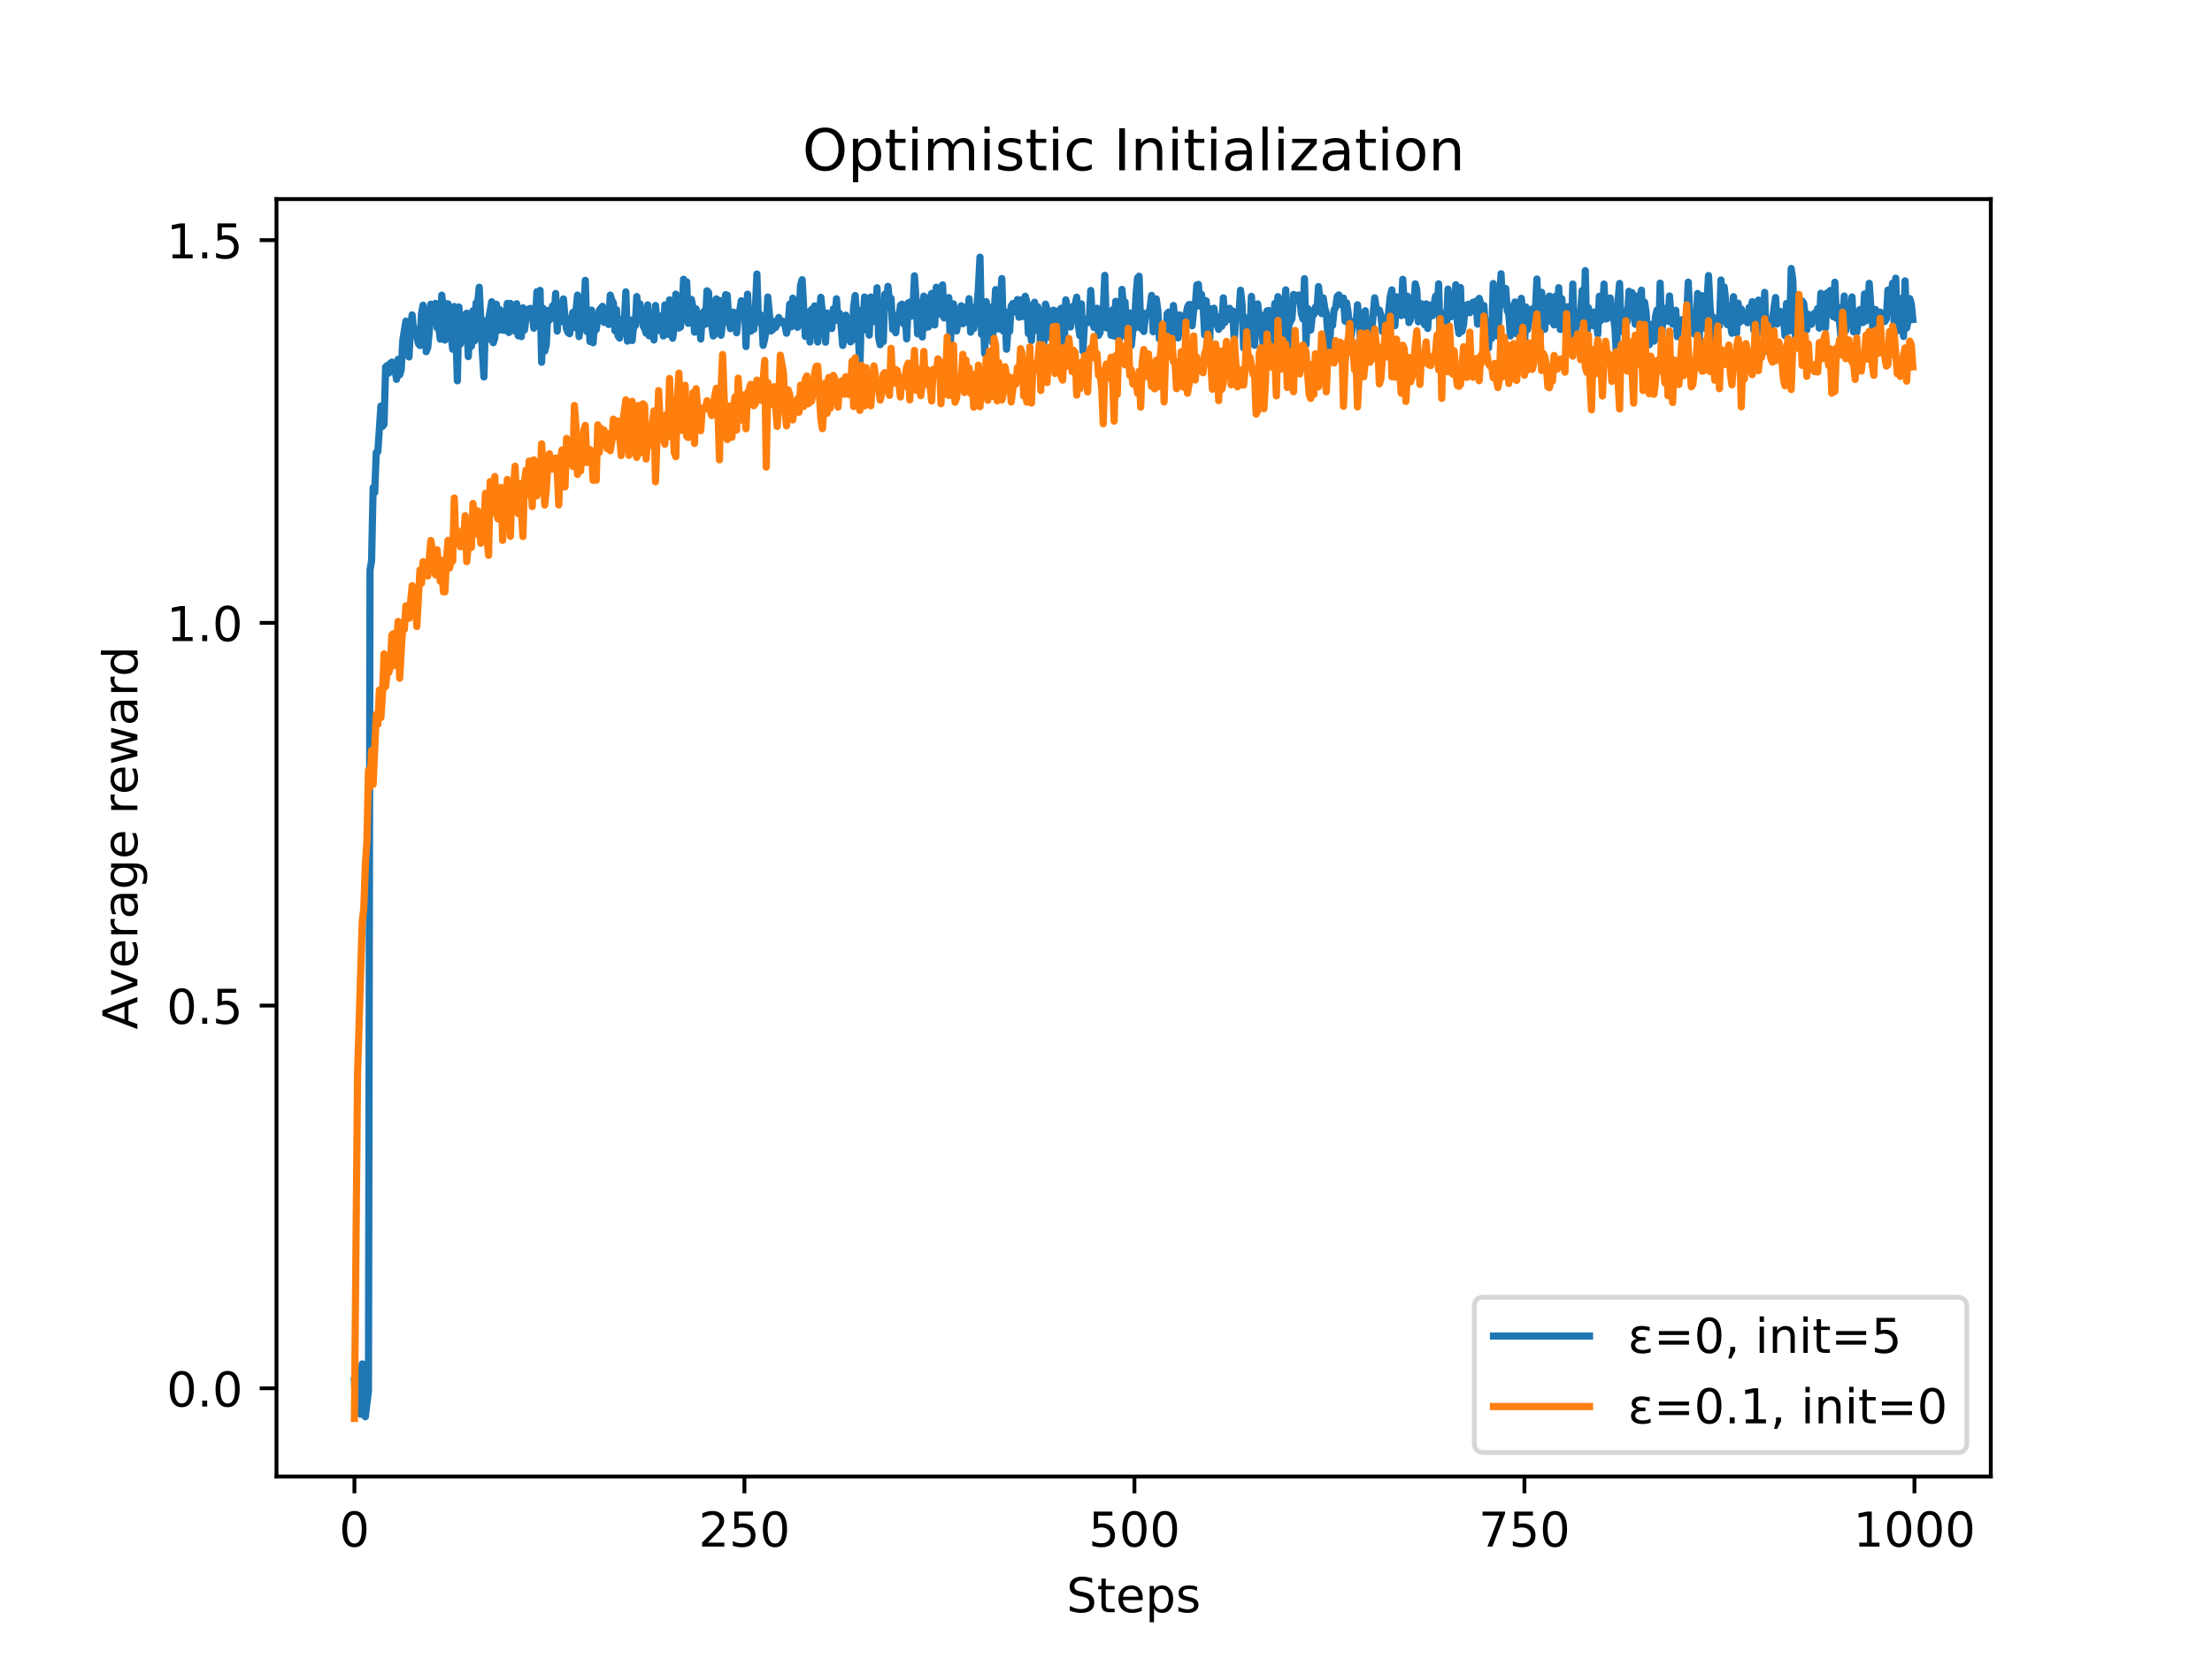<?xml version="1.0" encoding="utf-8" standalone="no"?>
<!DOCTYPE svg PUBLIC "-//W3C//DTD SVG 1.1//EN"
  "http://www.w3.org/Graphics/SVG/1.1/DTD/svg11.dtd">
<!-- Created with matplotlib (http://matplotlib.org/) -->
<svg height="345.6pt" version="1.1" viewBox="0 0 460.8 345.6" width="460.8pt" xmlns="http://www.w3.org/2000/svg" xmlns:xlink="http://www.w3.org/1999/xlink">
 <defs>
  <style type="text/css">
*{stroke-linecap:butt;stroke-linejoin:round;}
  </style>
 </defs>
 <g id="figure_1">
  <g id="patch_1">
   <path d="M 0 345.6 
L 460.8 345.6 
L 460.8 0 
L 0 0 
z
" style="fill:#ffffff;"/>
  </g>
  <g id="axes_1">
   <g id="patch_2">
    <path d="M 57.6 307.584 
L 414.72 307.584 
L 414.72 41.472 
L 57.6 41.472 
z
" style="fill:#ffffff;"/>
   </g>
   <g id="matplotlib.axis_1">
    <g id="xtick_1">
     <g id="line2d_1">
      <defs>
       <path d="M 0 0 
L 0 3.5 
" id="me6da3ee744" style="stroke:#000000;stroke-width:0.8;"/>
      </defs>
      <g>
       <use style="stroke:#000000;stroke-width:0.8;" x="73.833" xlink:href="#me6da3ee744" y="307.584"/>
      </g>
     </g>
     <g id="text_1">
      <!-- 0 -->
      <defs>
       <path d="M 31.781 66.406 
Q 24.172 66.406 20.328 58.906 
Q 16.5 51.422 16.5 36.375 
Q 16.5 21.391 20.328 13.891 
Q 24.172 6.391 31.781 6.391 
Q 39.453 6.391 43.281 13.891 
Q 47.125 21.391 47.125 36.375 
Q 47.125 51.422 43.281 58.906 
Q 39.453 66.406 31.781 66.406 
z
M 31.781 74.219 
Q 44.047 74.219 50.516 64.516 
Q 56.984 54.828 56.984 36.375 
Q 56.984 17.969 50.516 8.266 
Q 44.047 -1.422 31.781 -1.422 
Q 19.531 -1.422 13.062 8.266 
Q 6.594 17.969 6.594 36.375 
Q 6.594 54.828 13.062 64.516 
Q 19.531 74.219 31.781 74.219 
z
" id="DejaVuSans-30"/>
      </defs>
      <g transform="translate(70.651 322.182)scale(0.1 -0.1)">
       <use xlink:href="#DejaVuSans-30"/>
      </g>
     </g>
    </g>
    <g id="xtick_2">
     <g id="line2d_2">
      <g>
       <use style="stroke:#000000;stroke-width:0.8;" x="155.078" xlink:href="#me6da3ee744" y="307.584"/>
      </g>
     </g>
     <g id="text_2">
      <!-- 250 -->
      <defs>
       <path d="M 19.188 8.297 
L 53.609 8.297 
L 53.609 0 
L 7.328 0 
L 7.328 8.297 
Q 12.938 14.109 22.625 23.891 
Q 32.328 33.688 34.812 36.531 
Q 39.547 41.844 41.422 45.531 
Q 43.312 49.219 43.312 52.781 
Q 43.312 58.594 39.234 62.25 
Q 35.156 65.922 28.609 65.922 
Q 23.969 65.922 18.812 64.312 
Q 13.672 62.703 7.812 59.422 
L 7.812 69.391 
Q 13.766 71.781 18.938 73 
Q 24.125 74.219 28.422 74.219 
Q 39.75 74.219 46.484 68.547 
Q 53.219 62.891 53.219 53.422 
Q 53.219 48.922 51.531 44.891 
Q 49.859 40.875 45.406 35.406 
Q 44.188 33.984 37.641 27.219 
Q 31.109 20.453 19.188 8.297 
z
" id="DejaVuSans-32"/>
       <path d="M 10.797 72.906 
L 49.516 72.906 
L 49.516 64.594 
L 19.828 64.594 
L 19.828 46.734 
Q 21.969 47.469 24.109 47.828 
Q 26.266 48.188 28.422 48.188 
Q 40.625 48.188 47.75 41.5 
Q 54.891 34.812 54.891 23.391 
Q 54.891 11.625 47.562 5.094 
Q 40.234 -1.422 26.906 -1.422 
Q 22.312 -1.422 17.547 -0.641 
Q 12.797 0.141 7.719 1.703 
L 7.719 11.625 
Q 12.109 9.234 16.797 8.062 
Q 21.484 6.891 26.703 6.891 
Q 35.156 6.891 40.078 11.328 
Q 45.016 15.766 45.016 23.391 
Q 45.016 31 40.078 35.438 
Q 35.156 39.891 26.703 39.891 
Q 22.75 39.891 18.812 39.016 
Q 14.891 38.141 10.797 36.281 
z
" id="DejaVuSans-35"/>
      </defs>
      <g transform="translate(145.534 322.182)scale(0.1 -0.1)">
       <use xlink:href="#DejaVuSans-32"/>
       <use x="63.623" xlink:href="#DejaVuSans-35"/>
       <use x="127.246" xlink:href="#DejaVuSans-30"/>
      </g>
     </g>
    </g>
    <g id="xtick_3">
     <g id="line2d_3">
      <g>
       <use style="stroke:#000000;stroke-width:0.8;" x="236.322" xlink:href="#me6da3ee744" y="307.584"/>
      </g>
     </g>
     <g id="text_3">
      <!-- 500 -->
      <g transform="translate(226.779 322.182)scale(0.1 -0.1)">
       <use xlink:href="#DejaVuSans-35"/>
       <use x="63.623" xlink:href="#DejaVuSans-30"/>
       <use x="127.246" xlink:href="#DejaVuSans-30"/>
      </g>
     </g>
    </g>
    <g id="xtick_4">
     <g id="line2d_4">
      <g>
       <use style="stroke:#000000;stroke-width:0.8;" x="317.567" xlink:href="#me6da3ee744" y="307.584"/>
      </g>
     </g>
     <g id="text_4">
      <!-- 750 -->
      <defs>
       <path d="M 8.203 72.906 
L 55.078 72.906 
L 55.078 68.703 
L 28.609 0 
L 18.312 0 
L 43.219 64.594 
L 8.203 64.594 
z
" id="DejaVuSans-37"/>
      </defs>
      <g transform="translate(308.024 322.182)scale(0.1 -0.1)">
       <use xlink:href="#DejaVuSans-37"/>
       <use x="63.623" xlink:href="#DejaVuSans-35"/>
       <use x="127.246" xlink:href="#DejaVuSans-30"/>
      </g>
     </g>
    </g>
    <g id="xtick_5">
     <g id="line2d_5">
      <g>
       <use style="stroke:#000000;stroke-width:0.8;" x="398.812" xlink:href="#me6da3ee744" y="307.584"/>
      </g>
     </g>
     <g id="text_5">
      <!-- 1000 -->
      <defs>
       <path d="M 12.406 8.297 
L 28.516 8.297 
L 28.516 63.922 
L 10.984 60.406 
L 10.984 69.391 
L 28.422 72.906 
L 38.281 72.906 
L 38.281 8.297 
L 54.391 8.297 
L 54.391 0 
L 12.406 0 
z
" id="DejaVuSans-31"/>
      </defs>
      <g transform="translate(386.087 322.182)scale(0.1 -0.1)">
       <use xlink:href="#DejaVuSans-31"/>
       <use x="63.623" xlink:href="#DejaVuSans-30"/>
       <use x="127.246" xlink:href="#DejaVuSans-30"/>
       <use x="190.869" xlink:href="#DejaVuSans-30"/>
      </g>
     </g>
    </g>
    <g id="text_6">
     <!-- Steps -->
     <defs>
      <path d="M 53.516 70.516 
L 53.516 60.891 
Q 47.906 63.578 42.922 64.891 
Q 37.938 66.219 33.297 66.219 
Q 25.25 66.219 20.875 63.094 
Q 16.5 59.969 16.5 54.203 
Q 16.5 49.359 19.406 46.891 
Q 22.312 44.438 30.422 42.922 
L 36.375 41.703 
Q 47.406 39.594 52.656 34.297 
Q 57.906 29 57.906 20.125 
Q 57.906 9.516 50.797 4.047 
Q 43.703 -1.422 29.984 -1.422 
Q 24.812 -1.422 18.969 -0.25 
Q 13.141 0.922 6.891 3.219 
L 6.891 13.375 
Q 12.891 10.016 18.656 8.297 
Q 24.422 6.594 29.984 6.594 
Q 38.422 6.594 43.016 9.906 
Q 47.609 13.234 47.609 19.391 
Q 47.609 24.75 44.312 27.781 
Q 41.016 30.812 33.5 32.328 
L 27.484 33.5 
Q 16.453 35.688 11.516 40.375 
Q 6.594 45.062 6.594 53.422 
Q 6.594 63.094 13.406 68.656 
Q 20.219 74.219 32.172 74.219 
Q 37.312 74.219 42.625 73.281 
Q 47.953 72.359 53.516 70.516 
z
" id="DejaVuSans-53"/>
      <path d="M 18.312 70.219 
L 18.312 54.688 
L 36.812 54.688 
L 36.812 47.703 
L 18.312 47.703 
L 18.312 18.016 
Q 18.312 11.328 20.141 9.422 
Q 21.969 7.516 27.594 7.516 
L 36.812 7.516 
L 36.812 0 
L 27.594 0 
Q 17.188 0 13.234 3.875 
Q 9.281 7.766 9.281 18.016 
L 9.281 47.703 
L 2.688 47.703 
L 2.688 54.688 
L 9.281 54.688 
L 9.281 70.219 
z
" id="DejaVuSans-74"/>
      <path d="M 56.203 29.594 
L 56.203 25.203 
L 14.891 25.203 
Q 15.484 15.922 20.484 11.062 
Q 25.484 6.203 34.422 6.203 
Q 39.594 6.203 44.453 7.469 
Q 49.312 8.734 54.109 11.281 
L 54.109 2.781 
Q 49.266 0.734 44.188 -0.344 
Q 39.109 -1.422 33.891 -1.422 
Q 20.797 -1.422 13.156 6.188 
Q 5.516 13.812 5.516 26.812 
Q 5.516 40.234 12.766 48.109 
Q 20.016 56 32.328 56 
Q 43.359 56 49.781 48.891 
Q 56.203 41.797 56.203 29.594 
z
M 47.219 32.234 
Q 47.125 39.594 43.094 43.984 
Q 39.062 48.391 32.422 48.391 
Q 24.906 48.391 20.391 44.141 
Q 15.875 39.891 15.188 32.172 
z
" id="DejaVuSans-65"/>
      <path d="M 18.109 8.203 
L 18.109 -20.797 
L 9.078 -20.797 
L 9.078 54.688 
L 18.109 54.688 
L 18.109 46.391 
Q 20.953 51.266 25.266 53.625 
Q 29.594 56 35.594 56 
Q 45.562 56 51.781 48.094 
Q 58.016 40.188 58.016 27.297 
Q 58.016 14.406 51.781 6.484 
Q 45.562 -1.422 35.594 -1.422 
Q 29.594 -1.422 25.266 0.953 
Q 20.953 3.328 18.109 8.203 
z
M 48.688 27.297 
Q 48.688 37.203 44.609 42.844 
Q 40.531 48.484 33.406 48.484 
Q 26.266 48.484 22.188 42.844 
Q 18.109 37.203 18.109 27.297 
Q 18.109 17.391 22.188 11.75 
Q 26.266 6.109 33.406 6.109 
Q 40.531 6.109 44.609 11.75 
Q 48.688 17.391 48.688 27.297 
z
" id="DejaVuSans-70"/>
      <path d="M 44.281 53.078 
L 44.281 44.578 
Q 40.484 46.531 36.375 47.5 
Q 32.281 48.484 27.875 48.484 
Q 21.188 48.484 17.844 46.438 
Q 14.5 44.391 14.5 40.281 
Q 14.5 37.156 16.891 35.375 
Q 19.281 33.594 26.516 31.984 
L 29.594 31.297 
Q 39.156 29.25 43.188 25.516 
Q 47.219 21.781 47.219 15.094 
Q 47.219 7.469 41.188 3.016 
Q 35.156 -1.422 24.609 -1.422 
Q 20.219 -1.422 15.453 -0.562 
Q 10.688 0.297 5.422 2 
L 5.422 11.281 
Q 10.406 8.688 15.234 7.391 
Q 20.062 6.109 24.812 6.109 
Q 31.156 6.109 34.562 8.281 
Q 37.984 10.453 37.984 14.406 
Q 37.984 18.062 35.516 20.016 
Q 33.062 21.969 24.703 23.781 
L 21.578 24.516 
Q 13.234 26.266 9.516 29.906 
Q 5.812 33.547 5.812 39.891 
Q 5.812 47.609 11.281 51.797 
Q 16.75 56 26.812 56 
Q 31.781 56 36.172 55.266 
Q 40.578 54.547 44.281 53.078 
z
" id="DejaVuSans-73"/>
     </defs>
     <g transform="translate(222.17 335.861)scale(0.1 -0.1)">
      <use xlink:href="#DejaVuSans-53"/>
      <use x="63.477" xlink:href="#DejaVuSans-74"/>
      <use x="102.686" xlink:href="#DejaVuSans-65"/>
      <use x="164.209" xlink:href="#DejaVuSans-70"/>
      <use x="227.686" xlink:href="#DejaVuSans-73"/>
     </g>
    </g>
   </g>
   <g id="matplotlib.axis_2">
    <g id="ytick_1">
     <g id="line2d_6">
      <defs>
       <path d="M 0 0 
L -3.5 0 
" id="m5a86db68db" style="stroke:#000000;stroke-width:0.8;"/>
      </defs>
      <g>
       <use style="stroke:#000000;stroke-width:0.8;" x="57.6" xlink:href="#m5a86db68db" y="289.207"/>
      </g>
     </g>
     <g id="text_7">
      <!-- 0.0 -->
      <defs>
       <path d="M 10.688 12.406 
L 21 12.406 
L 21 0 
L 10.688 0 
z
" id="DejaVuSans-2e"/>
      </defs>
      <g transform="translate(34.697 293.006)scale(0.1 -0.1)">
       <use xlink:href="#DejaVuSans-30"/>
       <use x="63.623" xlink:href="#DejaVuSans-2e"/>
       <use x="95.41" xlink:href="#DejaVuSans-30"/>
      </g>
     </g>
    </g>
    <g id="ytick_2">
     <g id="line2d_7">
      <g>
       <use style="stroke:#000000;stroke-width:0.8;" x="57.6" xlink:href="#m5a86db68db" y="209.48"/>
      </g>
     </g>
     <g id="text_8">
      <!-- 0.5 -->
      <g transform="translate(34.697 213.279)scale(0.1 -0.1)">
       <use xlink:href="#DejaVuSans-30"/>
       <use x="63.623" xlink:href="#DejaVuSans-2e"/>
       <use x="95.41" xlink:href="#DejaVuSans-35"/>
      </g>
     </g>
    </g>
    <g id="ytick_3">
     <g id="line2d_8">
      <g>
       <use style="stroke:#000000;stroke-width:0.8;" x="57.6" xlink:href="#m5a86db68db" y="129.752"/>
      </g>
     </g>
     <g id="text_9">
      <!-- 1.0 -->
      <g transform="translate(34.697 133.551)scale(0.1 -0.1)">
       <use xlink:href="#DejaVuSans-31"/>
       <use x="63.623" xlink:href="#DejaVuSans-2e"/>
       <use x="95.41" xlink:href="#DejaVuSans-30"/>
      </g>
     </g>
    </g>
    <g id="ytick_4">
     <g id="line2d_9">
      <g>
       <use style="stroke:#000000;stroke-width:0.8;" x="57.6" xlink:href="#m5a86db68db" y="50.025"/>
      </g>
     </g>
     <g id="text_10">
      <!-- 1.5 -->
      <g transform="translate(34.697 53.824)scale(0.1 -0.1)">
       <use xlink:href="#DejaVuSans-31"/>
       <use x="63.623" xlink:href="#DejaVuSans-2e"/>
       <use x="95.41" xlink:href="#DejaVuSans-35"/>
      </g>
     </g>
    </g>
    <g id="text_11">
     <!-- Average reward -->
     <defs>
      <path d="M 34.188 63.188 
L 20.797 26.906 
L 47.609 26.906 
z
M 28.609 72.906 
L 39.797 72.906 
L 67.578 0 
L 57.328 0 
L 50.688 18.703 
L 17.828 18.703 
L 11.188 0 
L 0.781 0 
z
" id="DejaVuSans-41"/>
      <path d="M 2.984 54.688 
L 12.5 54.688 
L 29.594 8.797 
L 46.688 54.688 
L 56.203 54.688 
L 35.688 0 
L 23.484 0 
z
" id="DejaVuSans-76"/>
      <path d="M 41.109 46.297 
Q 39.594 47.172 37.812 47.578 
Q 36.031 48 33.891 48 
Q 26.266 48 22.188 43.047 
Q 18.109 38.094 18.109 28.812 
L 18.109 0 
L 9.078 0 
L 9.078 54.688 
L 18.109 54.688 
L 18.109 46.188 
Q 20.953 51.172 25.484 53.578 
Q 30.031 56 36.531 56 
Q 37.453 56 38.578 55.875 
Q 39.703 55.766 41.062 55.516 
z
" id="DejaVuSans-72"/>
      <path d="M 34.281 27.484 
Q 23.391 27.484 19.188 25 
Q 14.984 22.516 14.984 16.5 
Q 14.984 11.719 18.141 8.906 
Q 21.297 6.109 26.703 6.109 
Q 34.188 6.109 38.703 11.406 
Q 43.219 16.703 43.219 25.484 
L 43.219 27.484 
z
M 52.203 31.203 
L 52.203 0 
L 43.219 0 
L 43.219 8.297 
Q 40.141 3.328 35.547 0.953 
Q 30.953 -1.422 24.312 -1.422 
Q 15.922 -1.422 10.953 3.297 
Q 6 8.016 6 15.922 
Q 6 25.141 12.172 29.828 
Q 18.359 34.516 30.609 34.516 
L 43.219 34.516 
L 43.219 35.406 
Q 43.219 41.609 39.141 45 
Q 35.062 48.391 27.688 48.391 
Q 23 48.391 18.547 47.266 
Q 14.109 46.141 10.016 43.891 
L 10.016 52.203 
Q 14.938 54.109 19.578 55.047 
Q 24.219 56 28.609 56 
Q 40.484 56 46.344 49.844 
Q 52.203 43.703 52.203 31.203 
z
" id="DejaVuSans-61"/>
      <path d="M 45.406 27.984 
Q 45.406 37.75 41.375 43.109 
Q 37.359 48.484 30.078 48.484 
Q 22.859 48.484 18.828 43.109 
Q 14.797 37.75 14.797 27.984 
Q 14.797 18.266 18.828 12.891 
Q 22.859 7.516 30.078 7.516 
Q 37.359 7.516 41.375 12.891 
Q 45.406 18.266 45.406 27.984 
z
M 54.391 6.781 
Q 54.391 -7.172 48.188 -13.984 
Q 42 -20.797 29.203 -20.797 
Q 24.469 -20.797 20.266 -20.094 
Q 16.062 -19.391 12.109 -17.922 
L 12.109 -9.188 
Q 16.062 -11.328 19.922 -12.344 
Q 23.781 -13.375 27.781 -13.375 
Q 36.625 -13.375 41.016 -8.766 
Q 45.406 -4.156 45.406 5.172 
L 45.406 9.625 
Q 42.625 4.781 38.281 2.391 
Q 33.938 0 27.875 0 
Q 17.828 0 11.672 7.656 
Q 5.516 15.328 5.516 27.984 
Q 5.516 40.672 11.672 48.328 
Q 17.828 56 27.875 56 
Q 33.938 56 38.281 53.609 
Q 42.625 51.219 45.406 46.391 
L 45.406 54.688 
L 54.391 54.688 
z
" id="DejaVuSans-67"/>
      <path id="DejaVuSans-20"/>
      <path d="M 4.203 54.688 
L 13.188 54.688 
L 24.422 12.016 
L 35.594 54.688 
L 46.188 54.688 
L 57.422 12.016 
L 68.609 54.688 
L 77.594 54.688 
L 63.281 0 
L 52.688 0 
L 40.922 44.828 
L 29.109 0 
L 18.5 0 
z
" id="DejaVuSans-77"/>
      <path d="M 45.406 46.391 
L 45.406 75.984 
L 54.391 75.984 
L 54.391 0 
L 45.406 0 
L 45.406 8.203 
Q 42.578 3.328 38.25 0.953 
Q 33.938 -1.422 27.875 -1.422 
Q 17.969 -1.422 11.734 6.484 
Q 5.516 14.406 5.516 27.297 
Q 5.516 40.188 11.734 48.094 
Q 17.969 56 27.875 56 
Q 33.938 56 38.25 53.625 
Q 42.578 51.266 45.406 46.391 
z
M 14.797 27.297 
Q 14.797 17.391 18.875 11.75 
Q 22.953 6.109 30.078 6.109 
Q 37.203 6.109 41.297 11.75 
Q 45.406 17.391 45.406 27.297 
Q 45.406 37.203 41.297 42.844 
Q 37.203 48.484 30.078 48.484 
Q 22.953 48.484 18.875 42.844 
Q 14.797 37.203 14.797 27.297 
z
" id="DejaVuSans-64"/>
     </defs>
     <g transform="translate(28.617 214.452)rotate(-90)scale(0.1 -0.1)">
      <use xlink:href="#DejaVuSans-41"/>
      <use x="68.33" xlink:href="#DejaVuSans-76"/>
      <use x="127.51" xlink:href="#DejaVuSans-65"/>
      <use x="189.033" xlink:href="#DejaVuSans-72"/>
      <use x="230.146" xlink:href="#DejaVuSans-61"/>
      <use x="291.426" xlink:href="#DejaVuSans-67"/>
      <use x="354.902" xlink:href="#DejaVuSans-65"/>
      <use x="416.426" xlink:href="#DejaVuSans-20"/>
      <use x="448.213" xlink:href="#DejaVuSans-72"/>
      <use x="489.295" xlink:href="#DejaVuSans-65"/>
      <use x="550.818" xlink:href="#DejaVuSans-77"/>
      <use x="632.605" xlink:href="#DejaVuSans-61"/>
      <use x="693.885" xlink:href="#DejaVuSans-72"/>
      <use x="734.982" xlink:href="#DejaVuSans-64"/>
     </g>
    </g>
   </g>
   <g id="line2d_10">
    <path clip-path="url(#p64cd68035d)" d="M 73.833 287.6 
L 74.158 294.144 
L 74.483 285.108 
L 74.808 287.144 
L 75.133 294.62 
L 75.458 284.128 
L 75.783 284.228 
L 76.108 295.128 
L 76.758 289.72 
L 77.083 118.713 
L 77.408 116.826 
L 77.732 101.579 
L 78.057 102.613 
L 78.382 94.249 
L 78.707 94.092 
L 79.357 84.576 
L 79.682 88.822 
L 80.007 88.402 
L 80.332 76.463 
L 80.657 76.139 
L 80.982 77.725 
L 81.307 75.684 
L 81.632 75.432 
L 82.282 77.054 
L 82.607 79.032 
L 82.932 74.839 
L 83.257 78.084 
L 83.582 77.012 
L 83.907 70.907 
L 84.557 66.893 
L 84.882 67.926 
L 85.207 74.361 
L 85.532 67.919 
L 85.857 65.603 
L 86.182 69.018 
L 86.507 68.511 
L 87.157 71.559 
L 87.482 71.982 
L 87.807 65.352 
L 88.132 63.581 
L 88.457 65.089 
L 88.782 73.263 
L 89.107 72.378 
L 89.432 68.962 
L 89.757 63.364 
L 90.082 67.147 
L 90.407 67.11 
L 90.732 63.202 
L 91.057 68.287 
L 91.382 67.851 
L 91.707 70.659 
L 92.032 61.484 
L 92.357 64.872 
L 92.682 70.844 
L 93.007 63.275 
L 93.331 63.298 
L 94.306 72.76 
L 94.631 63.849 
L 94.956 69.124 
L 95.281 79.339 
L 95.606 63.947 
L 95.931 71.647 
L 96.256 65.588 
L 96.906 68.287 
L 97.231 65.234 
L 97.556 74.285 
L 97.881 68.136 
L 98.206 72.122 
L 98.531 64.738 
L 98.856 71.011 
L 99.181 63.108 
L 99.506 63.105 
L 99.831 59.843 
L 100.481 73.294 
L 100.806 78.529 
L 101.131 66.794 
L 101.456 70.793 
L 101.781 66.615 
L 102.431 62.863 
L 102.756 71.403 
L 103.081 70.366 
L 103.406 63.377 
L 103.731 68.847 
L 104.056 64.453 
L 104.381 68.726 
L 104.706 65.149 
L 105.031 68.832 
L 105.681 63.203 
L 106.006 69.272 
L 106.331 63.208 
L 106.656 66.583 
L 106.981 66.853 
L 107.306 69.012 
L 107.631 63.274 
L 107.956 69.951 
L 108.281 66.621 
L 108.606 70.127 
L 108.931 64.109 
L 109.255 68.744 
L 109.58 66.267 
L 109.905 64.716 
L 110.23 64.324 
L 110.555 64.238 
L 110.88 65.209 
L 111.205 68.366 
L 111.53 66.864 
L 111.855 60.777 
L 112.18 63.939 
L 112.505 60.493 
L 112.83 75.468 
L 113.155 64.226 
L 113.48 73.138 
L 113.805 71.812 
L 114.13 64.671 
L 114.455 66.68 
L 114.78 66.302 
L 115.105 63.706 
L 115.43 66.18 
L 115.755 61.13 
L 116.08 68.984 
L 116.405 63.814 
L 116.73 67.036 
L 117.38 62.272 
L 117.705 66.279 
L 118.03 68.586 
L 118.355 69.312 
L 118.68 69.519 
L 119.005 66.832 
L 119.33 65.083 
L 119.655 68.234 
L 120.305 61.466 
L 120.63 70.118 
L 120.955 67.432 
L 121.28 66.005 
L 121.605 65.412 
L 121.93 58.403 
L 122.255 69.065 
L 122.58 64.805 
L 122.905 71.15 
L 123.23 64.596 
L 123.555 71.402 
L 123.88 67.104 
L 124.205 68.664 
L 124.53 66.139 
L 124.855 64.628 
L 125.504 63.811 
L 125.829 67.159 
L 126.154 66.678 
L 126.804 67.599 
L 127.129 61.472 
L 127.454 62.557 
L 127.779 63.108 
L 128.104 68.905 
L 128.429 64.521 
L 128.754 69.971 
L 129.079 70.438 
L 129.729 66.412 
L 130.054 66.97 
L 130.379 60.794 
L 130.704 71.068 
L 131.354 66.668 
L 131.679 70.939 
L 132.004 67.91 
L 132.329 67.862 
L 132.654 61.779 
L 132.979 65.583 
L 133.304 63.291 
L 133.954 67.897 
L 134.279 68.416 
L 134.604 69.414 
L 134.929 63.518 
L 135.254 69.977 
L 135.579 67.861 
L 135.904 67.268 
L 136.229 70.826 
L 136.554 63.639 
L 136.879 67.152 
L 137.204 68.866 
L 137.529 66.728 
L 137.854 65.769 
L 138.179 69.997 
L 138.504 63.509 
L 138.829 64.154 
L 139.154 69.657 
L 139.479 62.46 
L 139.804 68.731 
L 140.129 70.472 
L 140.454 67.991 
L 140.779 61.278 
L 141.103 68.082 
L 141.428 68.336 
L 141.753 68.153 
L 142.078 65.088 
L 142.403 58.18 
L 142.728 62.471 
L 143.053 58.716 
L 143.378 67.352 
L 143.703 63.202 
L 144.028 62.373 
L 144.353 64.106 
L 144.678 69.193 
L 145.003 64.353 
L 145.328 66.873 
L 145.653 66.595 
L 145.978 70.626 
L 146.303 65.367 
L 146.628 64.831 
L 146.953 67.545 
L 147.278 60.576 
L 147.603 60.905 
L 147.928 65.398 
L 148.578 69.984 
L 148.903 69.666 
L 149.228 62.259 
L 149.553 68.896 
L 149.878 62.602 
L 150.203 69.844 
L 150.528 67.074 
L 150.853 63.265 
L 151.178 61.377 
L 151.503 61.507 
L 151.828 66.733 
L 152.153 68.463 
L 152.478 65.463 
L 152.803 65.028 
L 153.128 66.238 
L 153.453 69.324 
L 153.778 65.88 
L 154.103 64.678 
L 154.428 62.658 
L 154.753 65.263 
L 155.078 62.767 
L 155.403 72.195 
L 155.728 61.278 
L 156.053 67.133 
L 156.378 69.015 
L 156.703 64.986 
L 157.027 68.612 
L 157.352 64.576 
L 157.677 57.081 
L 158.002 67.108 
L 158.327 65.479 
L 158.652 65.924 
L 158.977 71.957 
L 159.302 70.613 
L 159.627 68.348 
L 159.952 61.872 
L 160.602 68.956 
L 160.927 68.712 
L 161.252 66.94 
L 161.577 68.222 
L 161.902 67.54 
L 162.227 66.141 
L 162.552 67.215 
L 162.877 66.859 
L 163.202 66.978 
L 163.527 67.779 
L 163.852 69.415 
L 164.177 67.79 
L 164.502 63.35 
L 164.827 68.092 
L 165.152 62.109 
L 165.477 63.336 
L 166.127 68.189 
L 166.452 65.648 
L 166.777 59.351 
L 167.102 58.256 
L 167.752 70.088 
L 168.077 65.313 
L 168.402 65.043 
L 168.727 71.249 
L 169.052 64.46 
L 169.377 65.721 
L 169.702 63.722 
L 170.027 66.831 
L 170.352 71.25 
L 170.677 65.195 
L 171.002 61.935 
L 171.327 65.296 
L 171.652 65.296 
L 171.977 71.291 
L 172.302 65.221 
L 172.627 67.637 
L 172.951 66.339 
L 173.276 68.446 
L 173.601 64.347 
L 173.926 66.761 
L 174.251 62.242 
L 174.576 66.743 
L 174.901 65.278 
L 175.226 67.984 
L 175.551 71.963 
L 175.876 70.092 
L 176.201 65.649 
L 177.176 71.23 
L 177.501 70.896 
L 177.826 64.012 
L 178.151 61.557 
L 178.476 66.464 
L 178.801 69.535 
L 179.126 76.674 
L 179.451 64.599 
L 179.776 67.534 
L 180.101 61.871 
L 180.426 68.741 
L 180.751 64.416 
L 181.076 69.816 
L 181.401 61.866 
L 181.726 63.118 
L 182.051 66.964 
L 182.376 66.183 
L 182.701 59.948 
L 183.026 70.21 
L 183.351 71.817 
L 183.676 71.205 
L 184.001 71.17 
L 184.326 61.269 
L 184.651 63.911 
L 184.976 59.652 
L 185.301 62.597 
L 185.626 62.17 
L 185.951 68.62 
L 186.276 68.41 
L 186.601 69.315 
L 186.926 65.611 
L 187.251 66.357 
L 187.576 63.597 
L 187.901 63.363 
L 188.226 67.469 
L 188.55 64.951 
L 188.875 70.598 
L 189.2 63.113 
L 189.525 62.938 
L 189.85 65.865 
L 190.175 64.843 
L 190.5 57.453 
L 190.825 62.419 
L 191.15 69.546 
L 191.475 62.964 
L 191.8 65.017 
L 192.125 70.205 
L 192.45 61.686 
L 192.775 68.273 
L 193.1 67.965 
L 193.425 68.109 
L 193.75 62.157 
L 194.075 61.121 
L 194.4 66.188 
L 194.725 67.697 
L 195.05 59.833 
L 195.375 61.55 
L 195.7 64.836 
L 196.025 65.51 
L 196.35 59.348 
L 196.675 66.238 
L 197 63.164 
L 197.325 65.191 
L 197.65 61.982 
L 197.975 71.684 
L 198.3 65.309 
L 198.625 63.298 
L 199.275 68.954 
L 199.6 66.693 
L 200.25 63.696 
L 200.575 67.445 
L 200.9 63.985 
L 201.55 67.19 
L 201.875 62.219 
L 202.2 69.199 
L 202.525 63.994 
L 202.85 68.462 
L 203.5 64.118 
L 203.825 59.847 
L 204.15 53.568 
L 204.474 69.642 
L 204.799 64.596 
L 205.124 73.677 
L 205.449 62.836 
L 206.099 67.159 
L 206.424 64.026 
L 206.749 71.362 
L 207.399 60.324 
L 208.049 68.538 
L 208.699 58.028 
L 209.024 68.998 
L 209.349 64.908 
L 209.674 72.752 
L 209.999 68.3 
L 210.324 69.024 
L 210.649 63.79 
L 210.974 63.232 
L 211.299 63.22 
L 211.624 65.028 
L 211.949 62.4 
L 212.274 66.088 
L 212.599 62.485 
L 212.924 65.949 
L 213.249 64.264 
L 213.574 61.716 
L 213.899 62.886 
L 214.224 69.491 
L 214.549 68.291 
L 214.874 70.96 
L 215.199 63.767 
L 215.524 62.963 
L 215.849 68.801 
L 216.174 63.894 
L 216.499 65.324 
L 216.824 74.259 
L 217.149 64.768 
L 217.474 71.306 
L 217.799 63.359 
L 218.124 64.459 
L 218.449 70.225 
L 218.774 64.985 
L 219.099 65.717 
L 219.424 64.61 
L 219.749 67.796 
L 220.074 64.803 
L 220.398 64.849 
L 220.723 66.414 
L 221.048 64.207 
L 221.373 70.442 
L 221.698 71.576 
L 222.023 62.464 
L 222.673 65.539 
L 222.998 68.124 
L 223.323 64.864 
L 223.648 63.743 
L 223.973 63.49 
L 224.298 61.916 
L 224.623 67.601 
L 224.948 69.901 
L 225.273 63.301 
L 225.598 73.175 
L 225.923 67.142 
L 226.248 66.499 
L 226.573 67.224 
L 226.898 67.185 
L 227.223 60.508 
L 227.548 66.175 
L 227.873 68.205 
L 228.198 64.575 
L 228.523 64.213 
L 228.848 69.876 
L 229.173 69.257 
L 229.498 64.355 
L 229.823 65.132 
L 230.148 57.357 
L 230.473 68.308 
L 230.798 67.483 
L 231.123 65.245 
L 231.448 69.853 
L 231.773 64.529 
L 232.098 70.009 
L 232.423 62.767 
L 232.748 65.615 
L 233.073 71.118 
L 233.398 69.994 
L 233.723 60.288 
L 234.048 63.831 
L 234.373 62.903 
L 234.698 70.235 
L 235.348 65.187 
L 235.673 71.95 
L 235.998 68.664 
L 236.322 68.413 
L 236.647 61.579 
L 236.972 57.886 
L 237.297 57.547 
L 237.622 68.371 
L 237.947 65.071 
L 238.272 69.053 
L 238.597 66.015 
L 238.922 65.302 
L 239.247 65.204 
L 239.572 64.275 
L 239.897 61.532 
L 240.222 69.107 
L 240.547 67.748 
L 240.872 62.271 
L 241.197 64.655 
L 241.522 70.586 
L 241.847 68.62 
L 242.172 68.522 
L 242.497 70.083 
L 242.822 72.303 
L 243.147 65.329 
L 243.472 65.003 
L 243.797 67.979 
L 244.122 73.034 
L 244.447 63.64 
L 244.772 66.88 
L 245.097 67.978 
L 245.422 70.394 
L 245.747 65.591 
L 246.072 68.522 
L 246.397 69.237 
L 246.722 66.431 
L 247.047 65.807 
L 247.372 63.978 
L 247.697 63.428 
L 248.022 63.462 
L 248.347 67.852 
L 248.672 64.524 
L 248.997 63.711 
L 249.322 59.363 
L 249.647 59.24 
L 249.972 63.776 
L 250.297 61.325 
L 250.622 63.436 
L 250.947 69.781 
L 251.272 62.67 
L 251.597 66.935 
L 251.922 73.019 
L 252.246 64.322 
L 252.571 65.679 
L 252.896 64.205 
L 253.221 66.876 
L 253.871 68.619 
L 254.196 65.944 
L 254.521 67.958 
L 254.846 62.053 
L 255.171 67.178 
L 255.496 66.19 
L 255.821 66.362 
L 256.146 64.218 
L 256.471 66.646 
L 256.796 64.781 
L 257.121 71.243 
L 257.446 65.147 
L 257.771 65.792 
L 258.096 65.379 
L 258.421 60.457 
L 258.746 63.468 
L 259.071 72.493 
L 259.396 66.191 
L 259.721 69.484 
L 260.046 68.951 
L 260.371 69.987 
L 260.696 61.739 
L 261.346 71.935 
L 261.996 63.305 
L 262.321 66.023 
L 262.646 65.583 
L 263.296 73.815 
L 263.621 68.283 
L 263.946 64.755 
L 264.271 64.677 
L 264.596 66.041 
L 264.921 71.803 
L 265.571 63.197 
L 265.896 66.042 
L 266.221 61.795 
L 266.546 68.643 
L 266.871 64.637 
L 267.196 70.032 
L 267.846 60.385 
L 268.17 74.163 
L 268.495 67.627 
L 269.145 66.391 
L 269.47 61.343 
L 269.795 61.633 
L 270.12 62.164 
L 270.445 61.463 
L 270.77 62.127 
L 271.095 65.332 
L 271.42 66.44 
L 271.745 58.05 
L 272.07 71.807 
L 272.395 64.231 
L 272.72 64.629 
L 273.045 68.742 
L 273.37 65.784 
L 273.695 65.534 
L 274.02 63.98 
L 274.345 64.859 
L 274.67 59.696 
L 275.32 65.335 
L 275.645 62.045 
L 275.97 64.165 
L 276.295 65.227 
L 276.62 69.756 
L 276.945 72.58 
L 277.27 66.849 
L 277.595 67.795 
L 277.92 64.56 
L 278.245 64.049 
L 278.57 61.759 
L 278.895 61.431 
L 279.22 62.209 
L 279.545 63.545 
L 279.87 62.101 
L 280.195 66.897 
L 280.52 63.091 
L 280.845 65.171 
L 281.17 69.883 
L 281.495 69.915 
L 281.82 66.96 
L 282.145 67.779 
L 282.47 67.521 
L 282.795 63.494 
L 283.12 66.3 
L 283.445 72.033 
L 283.769 72.151 
L 284.094 66.978 
L 284.419 64.737 
L 284.744 70.68 
L 285.069 68.715 
L 285.394 71.279 
L 285.719 69.415 
L 286.369 62.038 
L 286.694 64.177 
L 287.019 65.091 
L 287.344 64.582 
L 287.669 65.649 
L 287.994 69.072 
L 288.319 67.456 
L 288.644 69.265 
L 288.969 67.863 
L 289.619 61.736 
L 289.944 60.393 
L 290.269 65.974 
L 290.594 67.842 
L 290.919 61.828 
L 291.244 65.028 
L 291.894 65.74 
L 292.219 58.191 
L 292.544 63.817 
L 292.869 65.674 
L 293.194 61.693 
L 293.519 67.201 
L 293.844 66.554 
L 294.169 64.746 
L 294.494 64.714 
L 294.819 59.125 
L 295.144 60.336 
L 295.469 67.035 
L 295.794 63.427 
L 296.119 63.28 
L 296.769 67.656 
L 297.094 63.296 
L 297.419 68.427 
L 297.744 63.539 
L 298.069 63.719 
L 298.394 65.764 
L 299.044 61.702 
L 299.369 65.315 
L 299.693 59.122 
L 300.018 71.761 
L 300.343 72.21 
L 300.668 65.231 
L 300.993 65.79 
L 301.318 68.859 
L 301.643 60.225 
L 301.968 64.158 
L 302.293 65.987 
L 302.618 64.135 
L 302.943 65.532 
L 303.268 59.313 
L 303.593 67.175 
L 303.918 69.485 
L 304.243 59.899 
L 304.568 69.006 
L 304.893 67.649 
L 305.218 63.634 
L 305.543 64.573 
L 305.868 63.379 
L 306.193 65.151 
L 306.518 64.557 
L 306.843 62.964 
L 307.168 63.823 
L 307.493 62.725 
L 307.818 67.53 
L 308.143 62.155 
L 308.793 64.268 
L 309.118 63.639 
L 309.443 68.331 
L 309.768 67.741 
L 310.093 72.485 
L 310.418 66.91 
L 310.743 70.5 
L 311.068 59.062 
L 311.393 61.383 
L 311.718 59.793 
L 312.043 70.034 
L 312.693 57.023 
L 313.018 63.396 
L 313.343 62.594 
L 313.668 60.095 
L 313.993 64.658 
L 314.318 65.511 
L 314.643 69.99 
L 314.968 63.838 
L 315.293 63.81 
L 315.617 62.901 
L 315.942 69.547 
L 316.267 66.598 
L 316.592 66.267 
L 316.917 62.153 
L 317.242 65.113 
L 317.567 72.557 
L 317.892 63.971 
L 318.217 68.649 
L 318.542 66.729 
L 318.867 66.021 
L 319.192 64.365 
L 319.517 64.88 
L 319.842 64.877 
L 320.167 58.126 
L 320.492 67.648 
L 320.817 70.634 
L 321.142 60.886 
L 321.467 63.496 
L 321.792 68.597 
L 322.117 63.72 
L 322.442 66.918 
L 322.767 61.671 
L 323.092 66.268 
L 323.742 67.682 
L 324.067 61.665 
L 324.392 66.726 
L 324.717 59.921 
L 325.042 68.642 
L 325.367 62.23 
L 325.692 67.05 
L 326.017 67.378 
L 326.342 69.665 
L 326.667 63.88 
L 326.992 65.368 
L 327.317 71.223 
L 327.642 59.163 
L 327.967 72.605 
L 328.292 67.502 
L 328.617 67.423 
L 328.942 66.769 
L 329.267 64.876 
L 329.592 60.508 
L 329.917 69.667 
L 330.242 56.378 
L 330.567 71.095 
L 330.892 64.096 
L 331.217 65.331 
L 331.541 67.55 
L 331.866 67.87 
L 332.191 64.985 
L 332.516 66.156 
L 332.841 69.63 
L 333.166 61.714 
L 333.491 66.772 
L 333.816 65.954 
L 334.141 59.164 
L 334.466 66.441 
L 334.791 66.377 
L 335.116 65.987 
L 335.441 62.071 
L 335.766 65.927 
L 336.091 65.686 
L 336.416 68.307 
L 336.741 74.324 
L 337.066 62.636 
L 337.391 59.042 
L 337.716 69.045 
L 338.041 66.31 
L 338.366 64.864 
L 338.691 67.373 
L 339.016 66.922 
L 339.341 60.68 
L 339.666 63.337 
L 339.991 60.951 
L 340.316 63.46 
L 340.641 67.544 
L 340.966 61.686 
L 341.291 63.113 
L 341.616 62.679 
L 341.941 60.439 
L 342.266 71.52 
L 342.591 62.936 
L 342.916 65.065 
L 343.241 70.262 
L 343.566 71.812 
L 344.216 67.533 
L 344.541 71.08 
L 344.866 65.931 
L 345.191 64.579 
L 345.516 70.472 
L 345.841 58.979 
L 346.166 69.894 
L 346.491 65.442 
L 346.816 64.322 
L 347.141 64.181 
L 347.465 66.907 
L 347.79 61.652 
L 348.115 66 
L 348.44 67.529 
L 348.765 67.381 
L 349.09 64.637 
L 349.415 70.136 
L 349.74 67.679 
L 350.065 67.591 
L 350.39 66.582 
L 350.715 67.624 
L 351.04 69.132 
L 351.365 66.005 
L 351.69 58.772 
L 352.015 65.263 
L 352.34 67.793 
L 352.665 66.203 
L 352.99 69.591 
L 353.315 68.901 
L 353.64 61.138 
L 353.965 71.307 
L 354.29 61.95 
L 354.615 61.604 
L 354.94 62.729 
L 355.265 68.407 
L 355.915 57.404 
L 356.24 63.901 
L 356.565 67.818 
L 356.89 66.073 
L 357.215 71.13 
L 357.54 67.276 
L 357.865 66.391 
L 358.19 67.886 
L 358.515 58.324 
L 358.84 66.839 
L 359.165 59.769 
L 359.49 62.543 
L 359.815 67.624 
L 360.14 63.792 
L 360.465 67.446 
L 360.79 69.426 
L 361.115 61.81 
L 361.44 66.622 
L 361.765 69.393 
L 362.09 63.152 
L 362.415 67.122 
L 362.74 64.36 
L 363.065 66.215 
L 363.389 66.765 
L 363.714 66.539 
L 364.039 67.227 
L 364.364 64.081 
L 364.689 64.906 
L 365.014 62.852 
L 365.339 68.783 
L 365.664 67.89 
L 365.989 69.775 
L 366.314 62.516 
L 366.639 66.813 
L 366.964 64.198 
L 367.289 68.992 
L 367.614 60.906 
L 367.939 73.137 
L 368.264 69.179 
L 368.589 66.844 
L 368.914 68.556 
L 369.564 64.145 
L 369.889 61.985 
L 370.214 67.486 
L 370.539 66.848 
L 370.864 64.877 
L 371.189 66.292 
L 371.514 65.907 
L 371.839 69.913 
L 372.164 63.22 
L 372.489 63.843 
L 372.814 68.925 
L 373.139 55.939 
L 373.464 58.236 
L 373.789 66.328 
L 374.114 71.591 
L 374.439 70.641 
L 374.764 62.168 
L 375.089 69.103 
L 375.414 62.688 
L 375.739 63.161 
L 376.389 68.706 
L 376.714 65.469 
L 377.039 66.85 
L 377.364 67.549 
L 377.689 65.817 
L 378.014 65.202 
L 378.339 65.407 
L 378.664 64.25 
L 378.989 68.35 
L 379.313 61.096 
L 379.638 65.044 
L 379.963 63.558 
L 380.288 68.301 
L 380.613 61.019 
L 380.938 63.034 
L 381.263 60.514 
L 381.588 64.848 
L 381.913 65.979 
L 382.238 58.792 
L 382.563 66.297 
L 382.888 63.96 
L 383.538 70.437 
L 383.863 68.302 
L 384.188 61.663 
L 384.513 68.848 
L 384.838 64.579 
L 385.163 66.63 
L 385.488 65.175 
L 385.813 61.864 
L 386.138 69.128 
L 386.463 65.033 
L 386.788 69.249 
L 387.438 64.488 
L 388.088 67.192 
L 388.413 61.231 
L 388.738 66.843 
L 389.063 65.526 
L 389.388 59.021 
L 389.713 63.639 
L 390.038 65.999 
L 390.363 76.686 
L 390.688 64.476 
L 391.013 65.916 
L 391.338 72.689 
L 391.663 65.007 
L 391.988 65.305 
L 392.313 65.355 
L 392.638 66.978 
L 392.963 66.469 
L 393.288 60.427 
L 393.613 63.892 
L 394.263 58.978 
L 394.588 67.368 
L 394.912 57.951 
L 395.237 68.937 
L 395.562 64.766 
L 395.887 62.173 
L 396.537 70.089 
L 396.862 58.507 
L 397.187 68.335 
L 397.512 66.89 
L 397.837 62.215 
L 398.162 63.319 
L 398.487 66.558 
L 398.487 66.558 
" style="fill:none;stroke:#1f77b4;stroke-linecap:square;stroke-width:1.5;"/>
   </g>
   <g id="line2d_11">
    <path clip-path="url(#p64cd68035d)" d="M 73.833 295.488 
L 74.483 223.769 
L 75.458 191.954 
L 75.783 189.307 
L 76.108 180.057 
L 76.433 175.262 
L 76.758 160.465 
L 77.083 163.962 
L 77.408 156.309 
L 77.732 163.402 
L 78.382 148.843 
L 78.707 150.919 
L 79.032 143.757 
L 79.357 149.479 
L 79.682 144.561 
L 80.007 136.216 
L 80.332 143.022 
L 80.657 139.828 
L 80.982 140.104 
L 81.307 139.061 
L 81.632 132.297 
L 81.957 131.989 
L 82.282 138.633 
L 82.932 129.455 
L 83.257 141.288 
L 83.907 130.276 
L 84.232 131.114 
L 84.557 126.209 
L 84.882 127.983 
L 85.207 128.807 
L 85.857 122.011 
L 86.182 126.657 
L 86.507 125.912 
L 86.832 130.526 
L 87.482 118.753 
L 87.807 121.507 
L 88.132 117.005 
L 88.457 118.988 
L 88.782 117.631 
L 89.107 119.994 
L 89.757 112.59 
L 90.082 114.631 
L 90.407 118.639 
L 90.732 119.76 
L 91.057 114.532 
L 91.382 118.497 
L 91.707 121.082 
L 92.032 116.735 
L 92.357 123.287 
L 92.682 123.298 
L 93.007 116.68 
L 93.331 112.554 
L 93.656 118.331 
L 93.981 116.822 
L 94.306 116.899 
L 94.631 103.742 
L 94.956 113.31 
L 95.281 110.501 
L 95.931 113.915 
L 96.256 112.184 
L 96.581 112.157 
L 96.906 107.429 
L 97.231 117.012 
L 97.556 113.474 
L 97.881 111.863 
L 98.206 114.038 
L 98.531 104.883 
L 98.856 107.579 
L 99.181 111.235 
L 99.506 106.429 
L 100.156 113.176 
L 100.481 112.045 
L 100.806 109.429 
L 101.131 102.76 
L 101.456 111.995 
L 101.781 115.694 
L 102.106 100.322 
L 102.431 106.373 
L 102.756 106.768 
L 103.081 99.269 
L 103.406 106.811 
L 103.731 108.098 
L 104.056 106.61 
L 104.381 101.54 
L 104.706 112.564 
L 105.031 104.178 
L 105.356 108.218 
L 105.681 99.875 
L 106.006 102.326 
L 106.331 111.722 
L 106.656 100.732 
L 106.981 101.612 
L 107.306 97.115 
L 107.631 105.735 
L 107.956 107.001 
L 108.281 100.712 
L 108.931 111.776 
L 109.255 100.329 
L 109.58 97.933 
L 109.905 102.989 
L 110.23 96.049 
L 110.555 99.361 
L 110.88 105.54 
L 111.205 95.796 
L 111.53 102.449 
L 111.855 103.284 
L 112.18 98.182 
L 112.505 99.789 
L 112.83 92.455 
L 113.155 97.855 
L 113.48 105.202 
L 113.805 101.968 
L 114.13 96.709 
L 114.455 94.52 
L 114.78 97.352 
L 115.105 97.731 
L 115.43 96.858 
L 115.755 95.408 
L 116.08 98.306 
L 116.405 105.181 
L 116.73 96.327 
L 117.055 93.742 
L 117.705 101.443 
L 118.03 91.33 
L 118.355 93.899 
L 118.68 95.01 
L 119.005 94.226 
L 119.33 97.193 
L 119.655 84.462 
L 119.98 88.712 
L 120.305 98.835 
L 120.63 97.86 
L 120.955 98.121 
L 121.605 89.532 
L 121.93 88.619 
L 122.255 96.372 
L 122.905 93.646 
L 123.23 93.985 
L 123.555 100.062 
L 123.88 98.169 
L 124.205 100.042 
L 124.53 88.494 
L 124.855 94.232 
L 125.179 89.223 
L 125.504 89.725 
L 125.829 89.588 
L 126.479 93.464 
L 126.804 90.347 
L 127.129 93.892 
L 127.454 91.961 
L 127.779 87.313 
L 128.104 91.017 
L 128.429 88.739 
L 128.754 87.708 
L 129.079 90.576 
L 129.404 94.905 
L 129.729 88.103 
L 130.379 83.29 
L 130.704 91.409 
L 131.029 94.853 
L 131.679 83.606 
L 132.004 91.005 
L 132.329 93.703 
L 132.654 95.292 
L 132.979 84.464 
L 133.304 94.376 
L 133.629 92.556 
L 133.954 84.117 
L 134.279 84.455 
L 134.604 95.618 
L 134.929 90.989 
L 135.254 92.86 
L 136.229 85.612 
L 136.554 100.359 
L 137.204 81.358 
L 137.529 88.262 
L 138.179 91.205 
L 138.504 92.54 
L 138.829 86.326 
L 139.154 90.966 
L 139.479 78.833 
L 139.804 87.924 
L 140.129 87.039 
L 140.454 94.267 
L 140.779 95.146 
L 141.103 83.434 
L 141.428 77.726 
L 141.753 85.19 
L 142.078 89.683 
L 142.728 80.261 
L 143.053 90.915 
L 143.378 91.138 
L 143.703 88.715 
L 144.028 90.44 
L 144.353 81.775 
L 144.678 92.382 
L 145.003 80.971 
L 145.328 84.895 
L 145.653 86.446 
L 145.978 89.725 
L 146.303 84.984 
L 146.628 85.15 
L 146.953 85.178 
L 147.278 83.479 
L 147.603 85.202 
L 147.928 85.454 
L 148.253 86.578 
L 148.903 82.475 
L 149.228 80.881 
L 149.553 85.18 
L 149.878 95.798 
L 150.203 81.282 
L 150.528 73.838 
L 150.853 82.951 
L 151.503 91.584 
L 151.828 84.591 
L 152.153 89.073 
L 152.478 91.09 
L 152.803 84.577 
L 153.128 82.69 
L 153.453 89.598 
L 153.778 78.769 
L 154.103 84.462 
L 154.428 87.501 
L 154.753 82.274 
L 155.403 89.325 
L 155.728 81.855 
L 156.053 81.168 
L 156.378 80.062 
L 156.703 83.647 
L 157.027 84.516 
L 157.352 84.137 
L 157.677 79.192 
L 158.327 83.281 
L 158.652 83.402 
L 159.302 75.079 
L 159.627 97.315 
L 159.952 79.699 
L 160.277 84.433 
L 160.602 83.722 
L 160.927 80.945 
L 161.252 80.557 
L 161.902 88.841 
L 162.227 83.615 
L 162.552 73.991 
L 163.202 77.628 
L 163.527 85.629 
L 163.852 88.713 
L 164.177 81.197 
L 164.502 82.147 
L 164.827 86.111 
L 165.152 87.482 
L 165.477 84.569 
L 165.802 84.07 
L 166.127 83.065 
L 166.452 85.893 
L 166.777 80.242 
L 167.102 83.878 
L 167.427 84.687 
L 167.752 79.041 
L 168.077 78.323 
L 168.402 84.106 
L 168.727 81.334 
L 169.052 83.596 
L 169.377 81.616 
L 169.702 77.703 
L 170.027 76.321 
L 170.352 76.258 
L 171.002 87.27 
L 171.327 89.301 
L 171.977 79.728 
L 172.302 86.095 
L 172.627 78.645 
L 172.951 85.054 
L 173.276 82.545 
L 173.601 78.188 
L 174.251 79.679 
L 174.576 84.815 
L 174.901 79.547 
L 175.226 80.07 
L 175.551 79.238 
L 175.876 82.137 
L 176.201 78.466 
L 176.851 82.193 
L 177.176 81.534 
L 177.501 75.23 
L 177.826 84.691 
L 178.151 74.532 
L 178.801 84.489 
L 179.126 85.5 
L 179.451 76.117 
L 179.776 82.609 
L 180.101 84.579 
L 180.426 76.583 
L 180.751 82.309 
L 181.076 80.138 
L 181.401 84.534 
L 182.051 76.228 
L 182.701 80.413 
L 183.026 80.496 
L 183.351 83.347 
L 183.676 82.077 
L 184.001 78.001 
L 184.326 77.618 
L 184.651 80.284 
L 184.976 80.643 
L 185.301 82.361 
L 185.626 72.561 
L 185.951 79.787 
L 186.276 79.776 
L 186.601 76.946 
L 186.926 77.22 
L 187.576 82.708 
L 187.901 78.683 
L 188.226 80.521 
L 188.875 76.466 
L 189.2 75.642 
L 189.525 83.307 
L 189.85 77.088 
L 190.175 79.339 
L 190.5 72.989 
L 190.825 81.31 
L 191.15 76.82 
L 191.8 82.433 
L 192.125 80.126 
L 192.45 73.209 
L 192.775 80.116 
L 193.1 76.989 
L 193.425 79.04 
L 193.75 80.232 
L 194.075 83.524 
L 194.4 76.936 
L 195.05 77.921 
L 195.375 74.758 
L 195.7 75.174 
L 196.025 84.106 
L 196.35 76.233 
L 196.675 82.152 
L 197 78.731 
L 197.325 70.18 
L 197.65 82.365 
L 197.975 82.366 
L 198.3 82.008 
L 198.625 71.917 
L 198.95 83.789 
L 199.275 82.952 
L 199.6 78.935 
L 199.925 81.137 
L 200.25 78.984 
L 200.575 73.806 
L 200.9 81.772 
L 201.225 75.01 
L 201.55 80.31 
L 201.875 76.627 
L 202.2 81.968 
L 202.525 77.886 
L 202.85 84.829 
L 203.175 81.879 
L 203.5 81.785 
L 203.825 76.062 
L 204.15 84.716 
L 204.474 80.485 
L 204.799 79.607 
L 205.124 81.516 
L 205.449 74.585 
L 205.774 83.388 
L 206.099 73.146 
L 206.424 80.568 
L 206.749 82.608 
L 207.074 70.467 
L 207.399 71.908 
L 207.724 83.514 
L 208.049 75.517 
L 208.374 80.609 
L 208.699 83.317 
L 209.024 81.929 
L 209.349 76.388 
L 209.674 78.218 
L 209.999 78.508 
L 210.324 78.525 
L 210.649 83.744 
L 211.299 78.717 
L 211.624 80.031 
L 211.949 76.568 
L 212.274 79.216 
L 212.599 72.634 
L 212.924 73.671 
L 213.249 82.509 
L 213.574 80.461 
L 213.899 83.769 
L 214.224 83.049 
L 214.549 72.248 
L 214.874 83.974 
L 215.199 75.634 
L 215.524 77.273 
L 215.849 75.762 
L 216.174 75.693 
L 216.499 71.77 
L 216.824 81.362 
L 217.149 71.822 
L 217.474 78.153 
L 217.799 78.792 
L 218.124 79.697 
L 218.449 72.41 
L 218.774 76.086 
L 219.099 74.726 
L 219.424 68.034 
L 219.749 77.81 
L 220.074 67.98 
L 220.398 74.084 
L 220.723 74.295 
L 221.048 78.432 
L 221.373 79.189 
L 221.698 72.321 
L 222.023 76.361 
L 222.673 70.503 
L 223.323 77.405 
L 223.648 72.967 
L 223.973 73.472 
L 224.298 82.321 
L 224.623 75.843 
L 224.948 81.01 
L 225.273 75.455 
L 225.598 78.036 
L 225.923 74.1 
L 226.248 77.272 
L 226.573 81.646 
L 226.898 73.295 
L 227.223 72.491 
L 227.548 73.177 
L 227.873 70.083 
L 228.198 74.673 
L 228.523 73.668 
L 228.848 78.227 
L 229.173 77.84 
L 229.498 80.794 
L 229.823 88.28 
L 230.148 77.297 
L 230.473 75.831 
L 230.798 78.768 
L 231.123 77.264 
L 231.448 74.418 
L 231.773 79.268 
L 232.098 87.728 
L 232.423 74.054 
L 232.748 82.189 
L 233.073 70.98 
L 233.398 75.017 
L 233.723 72.096 
L 234.048 72.483 
L 234.373 76.008 
L 234.698 75.696 
L 235.023 68.386 
L 235.348 78.184 
L 235.673 77.038 
L 235.998 80.01 
L 236.322 78.727 
L 236.647 79.587 
L 236.972 81.901 
L 237.297 77.318 
L 237.622 84.818 
L 237.947 75.392 
L 238.272 72.812 
L 238.597 77.416 
L 238.922 78.46 
L 239.247 73.721 
L 239.572 78.026 
L 239.897 80.505 
L 240.222 76.414 
L 240.547 81.014 
L 240.872 75.021 
L 241.197 80.604 
L 241.522 75.55 
L 241.847 72.913 
L 242.172 67.516 
L 242.497 83.737 
L 242.822 73.539 
L 243.147 70.046 
L 243.472 74.333 
L 243.797 74.074 
L 244.122 70.494 
L 244.447 75.357 
L 244.772 75.28 
L 245.097 80.984 
L 245.422 77.039 
L 245.747 80.485 
L 246.072 73.258 
L 246.397 78.055 
L 246.722 80.772 
L 247.047 67.112 
L 247.372 81.923 
L 248.022 78.266 
L 248.347 77.891 
L 248.672 69.983 
L 248.997 79.174 
L 249.322 74.398 
L 249.647 76.378 
L 249.972 77.297 
L 250.297 76.858 
L 250.622 77.657 
L 250.947 73.617 
L 251.272 72.834 
L 251.597 69.588 
L 251.922 71.016 
L 252.571 81.089 
L 252.896 77.66 
L 253.221 71.666 
L 253.546 73.645 
L 253.871 83.465 
L 254.196 73.14 
L 254.521 81.121 
L 254.846 79.753 
L 255.171 74.472 
L 255.496 71.11 
L 255.821 75.725 
L 256.146 73.62 
L 256.471 80.163 
L 256.796 73.823 
L 257.121 70.647 
L 257.771 80.587 
L 258.096 78.363 
L 258.421 77.056 
L 258.746 80.166 
L 259.071 80.221 
L 259.396 76.745 
L 259.721 69.128 
L 260.046 75.387 
L 260.371 74.377 
L 261.021 77.96 
L 261.346 77.779 
L 261.671 86.269 
L 261.996 85.624 
L 262.321 73.652 
L 262.646 72.447 
L 262.971 76.137 
L 263.296 85.138 
L 263.621 79.494 
L 263.946 69.584 
L 264.271 74.284 
L 264.596 72.005 
L 264.921 76.492 
L 265.246 73.266 
L 265.571 74.469 
L 265.896 82.473 
L 266.221 66.748 
L 266.546 76.277 
L 266.871 76.895 
L 267.196 70.804 
L 267.521 76.592 
L 267.846 71.68 
L 268.17 80.719 
L 268.495 73.09 
L 269.145 79.987 
L 269.47 81.608 
L 269.795 68.837 
L 270.12 75.689 
L 270.445 72.531 
L 270.77 77.911 
L 271.095 74.034 
L 271.42 71.872 
L 272.07 73.309 
L 272.72 82.158 
L 273.045 83.01 
L 273.37 75.876 
L 273.695 82.188 
L 274.02 73.711 
L 274.67 80.59 
L 274.995 78.735 
L 275.32 69.558 
L 275.97 74.86 
L 276.295 81.625 
L 276.62 74.128 
L 276.945 73.4 
L 277.27 73.741 
L 277.595 73.663 
L 277.92 75.639 
L 278.245 70.941 
L 278.895 74.839 
L 279.22 71.29 
L 279.545 72.02 
L 279.87 84.643 
L 280.195 76.174 
L 280.52 71.545 
L 280.845 70.813 
L 281.17 67.399 
L 281.495 73.526 
L 281.82 71.138 
L 282.145 77.025 
L 282.47 74.717 
L 282.795 84.769 
L 283.12 78.291 
L 283.445 69.365 
L 283.769 78.349 
L 284.094 78.497 
L 284.419 75.164 
L 284.744 69.346 
L 285.069 74.239 
L 285.394 75.468 
L 285.719 70.336 
L 286.044 74.706 
L 286.369 68.512 
L 286.694 71.718 
L 287.019 72.171 
L 287.344 79.984 
L 287.669 78.949 
L 287.994 74.353 
L 288.319 72.755 
L 288.644 67.748 
L 288.969 74.359 
L 289.294 73.212 
L 289.619 65.882 
L 289.944 78.482 
L 290.269 75.586 
L 290.594 78.566 
L 290.919 70.656 
L 291.244 75.694 
L 291.569 77.7 
L 291.894 81.902 
L 292.219 71.91 
L 292.544 72.703 
L 292.869 83.628 
L 293.194 77.771 
L 293.519 74.462 
L 293.844 79.545 
L 294.169 78.531 
L 294.494 76.604 
L 294.819 71.941 
L 295.144 68.913 
L 295.794 80.082 
L 296.119 74.245 
L 296.444 75.529 
L 296.769 74.462 
L 297.094 71.227 
L 297.419 75.765 
L 297.744 76.057 
L 298.069 76.145 
L 298.394 74.245 
L 298.719 74.923 
L 299.044 73.352 
L 299.369 69.772 
L 299.693 77.067 
L 300.018 66.364 
L 300.343 82.99 
L 300.668 68.195 
L 300.993 70.871 
L 301.318 69.103 
L 301.643 77.451 
L 301.968 67.962 
L 302.293 75.172 
L 302.618 77.934 
L 302.943 73.091 
L 303.268 77.808 
L 303.593 80.292 
L 303.918 80.48 
L 304.243 80.122 
L 304.893 72.233 
L 305.218 74.168 
L 305.543 78.644 
L 305.868 78.005 
L 306.193 69.19 
L 306.518 77.463 
L 306.843 78.594 
L 307.168 75.441 
L 307.493 74.704 
L 308.143 79.313 
L 308.468 74.052 
L 308.793 75.408 
L 309.118 65.849 
L 309.443 72.742 
L 309.768 73.824 
L 310.093 75.853 
L 310.418 76.26 
L 310.743 76.283 
L 311.068 78.689 
L 311.393 75.703 
L 311.718 79.118 
L 312.043 80.736 
L 312.368 78.847 
L 312.693 68.351 
L 313.018 78.501 
L 313.343 70.241 
L 313.668 72.804 
L 313.993 71.831 
L 314.318 79.892 
L 314.643 76.497 
L 314.968 78.882 
L 315.293 71.566 
L 315.617 73.737 
L 315.942 79.254 
L 316.592 70.299 
L 316.917 72.097 
L 317.242 68.181 
L 317.567 78.162 
L 317.892 71.801 
L 318.217 77.097 
L 318.542 71.438 
L 318.867 71.715 
L 319.192 76.954 
L 319.517 75.702 
L 319.842 68.061 
L 320.167 65.389 
L 320.492 73.59 
L 320.817 69.213 
L 321.142 77.18 
L 321.467 73.605 
L 321.792 74.245 
L 322.117 75.861 
L 322.442 80.56 
L 322.767 80.771 
L 323.092 79.125 
L 323.417 79.379 
L 323.742 74.048 
L 324.067 76.575 
L 324.392 76.91 
L 324.717 75.308 
L 325.042 74.784 
L 325.367 76.518 
L 325.692 75.356 
L 326.017 77.545 
L 326.342 65.347 
L 326.667 72.805 
L 326.992 72.594 
L 327.317 72.207 
L 327.642 74.2 
L 327.967 70.836 
L 328.292 72.512 
L 328.617 69.561 
L 328.942 70.785 
L 329.267 74.923 
L 329.592 72.837 
L 329.917 67.258 
L 330.242 76.398 
L 330.567 77.591 
L 330.892 69.765 
L 331.217 79.21 
L 331.541 85.372 
L 331.866 72.834 
L 332.191 77.983 
L 332.516 75.155 
L 332.841 70.798 
L 333.166 75.804 
L 333.491 76.176 
L 333.816 82.5 
L 334.141 74.38 
L 334.466 71.081 
L 334.791 73.639 
L 335.116 73.696 
L 335.441 74.074 
L 335.766 79.446 
L 336.091 74.405 
L 336.741 73.252 
L 337.391 85.185 
L 337.716 71.8 
L 338.041 74.398 
L 338.366 75.737 
L 338.691 66.813 
L 339.016 77.322 
L 339.666 71.208 
L 340.316 83.988 
L 340.641 69.828 
L 340.966 71.333 
L 341.291 75.854 
L 341.616 67.504 
L 341.941 70.154 
L 342.266 81.362 
L 342.591 67.594 
L 342.916 75.355 
L 343.566 82.024 
L 343.891 74.189 
L 344.216 75.727 
L 344.541 82.139 
L 344.866 79.477 
L 345.191 75.069 
L 345.516 75.86 
L 345.841 77.265 
L 346.166 68.693 
L 346.491 76.033 
L 346.816 79.75 
L 347.141 73.498 
L 347.465 82.445 
L 347.79 68.967 
L 348.115 80.009 
L 348.44 83.86 
L 348.765 75.01 
L 349.09 75.129 
L 349.415 78.61 
L 349.74 80.112 
L 350.39 70.739 
L 350.715 78.27 
L 351.04 68.962 
L 351.365 63.526 
L 351.69 72.704 
L 352.34 80.577 
L 352.665 80.059 
L 352.99 76.83 
L 353.315 75.345 
L 353.64 69.838 
L 353.965 76.567 
L 354.29 75.891 
L 354.615 77.359 
L 354.94 77.21 
L 355.265 70.93 
L 355.59 74.627 
L 355.915 66.808 
L 356.24 77.425 
L 356.565 72.583 
L 356.89 72.344 
L 357.215 79.214 
L 357.54 71.423 
L 357.865 67.908 
L 358.19 80.98 
L 358.515 72.755 
L 358.84 73.152 
L 359.49 75.928 
L 359.815 73.385 
L 360.14 71.886 
L 360.465 77.795 
L 360.79 80.175 
L 361.115 76.039 
L 361.44 76.323 
L 361.765 72.28 
L 362.09 70.608 
L 362.415 72.826 
L 362.74 84.76 
L 363.065 74.855 
L 363.389 78.946 
L 363.714 71.574 
L 364.364 74.762 
L 364.689 76.089 
L 365.014 78.052 
L 365.339 76.248 
L 365.664 67.582 
L 366.314 77.224 
L 366.639 73.805 
L 366.964 74.467 
L 367.289 72.588 
L 367.614 66.406 
L 367.939 71.771 
L 368.264 67.816 
L 368.589 73.103 
L 368.914 74.72 
L 369.239 75.436 
L 369.564 68.924 
L 369.889 75.134 
L 370.214 73.8 
L 370.539 71.238 
L 370.864 72.392 
L 371.189 75.057 
L 371.514 78.921 
L 371.839 80.365 
L 372.164 72.858 
L 372.489 70.549 
L 372.814 78.633 
L 373.139 81.147 
L 373.464 72.237 
L 373.789 71.073 
L 374.114 70.635 
L 374.439 72.556 
L 374.764 61.333 
L 375.089 66.931 
L 375.414 76.124 
L 375.739 73.771 
L 376.064 69.904 
L 376.389 78.398 
L 376.714 71.647 
L 377.039 76.954 
L 377.364 76.363 
L 378.014 77.426 
L 378.339 75.832 
L 378.664 77.509 
L 378.989 71.356 
L 379.313 73.862 
L 379.638 74.747 
L 379.963 70.531 
L 380.288 69.514 
L 380.613 73.598 
L 380.938 76.135 
L 381.263 72.675 
L 381.588 81.914 
L 381.913 74.674 
L 382.238 81.55 
L 382.563 72.473 
L 382.888 73.175 
L 383.213 70.764 
L 383.538 73.97 
L 383.863 65.042 
L 384.513 74.737 
L 384.838 71.655 
L 385.163 70.816 
L 385.488 74.097 
L 385.813 75.468 
L 386.138 75.856 
L 386.463 79.058 
L 386.788 70.394 
L 387.113 77.257 
L 387.438 73.952 
L 387.763 77.308 
L 388.088 74.021 
L 388.413 73.64 
L 388.738 69.786 
L 389.063 74.825 
L 389.388 69.015 
L 389.713 71.179 
L 390.038 76.156 
L 390.363 78.193 
L 390.688 68.832 
L 391.338 73.585 
L 391.663 66.329 
L 391.988 71.709 
L 392.638 74.375 
L 392.963 76.266 
L 393.288 76 
L 393.613 69.078 
L 393.938 73.884 
L 394.263 67.962 
L 394.588 69.343 
L 395.237 77.867 
L 395.562 75.191 
L 395.887 78.424 
L 396.212 76.866 
L 396.537 73.882 
L 396.862 72.489 
L 397.187 79.403 
L 397.512 74.116 
L 397.837 71.06 
L 398.162 71.795 
L 398.487 76.428 
L 398.487 76.428 
" style="fill:none;stroke:#ff7f0e;stroke-linecap:square;stroke-width:1.5;"/>
   </g>
   <g id="patch_3">
    <path d="M 57.6 307.584 
L 57.6 41.472 
" style="fill:none;stroke:#000000;stroke-linecap:square;stroke-linejoin:miter;stroke-width:0.8;"/>
   </g>
   <g id="patch_4">
    <path d="M 414.72 307.584 
L 414.72 41.472 
" style="fill:none;stroke:#000000;stroke-linecap:square;stroke-linejoin:miter;stroke-width:0.8;"/>
   </g>
   <g id="patch_5">
    <path d="M 57.6 307.584 
L 414.72 307.584 
" style="fill:none;stroke:#000000;stroke-linecap:square;stroke-linejoin:miter;stroke-width:0.8;"/>
   </g>
   <g id="patch_6">
    <path d="M 57.6 41.472 
L 414.72 41.472 
" style="fill:none;stroke:#000000;stroke-linecap:square;stroke-linejoin:miter;stroke-width:0.8;"/>
   </g>
   <g id="text_12">
    <!-- Optimistic Initialization -->
    <defs>
     <path d="M 39.406 66.219 
Q 28.656 66.219 22.328 58.203 
Q 16.016 50.203 16.016 36.375 
Q 16.016 22.609 22.328 14.594 
Q 28.656 6.594 39.406 6.594 
Q 50.141 6.594 56.422 14.594 
Q 62.703 22.609 62.703 36.375 
Q 62.703 50.203 56.422 58.203 
Q 50.141 66.219 39.406 66.219 
z
M 39.406 74.219 
Q 54.734 74.219 63.906 63.938 
Q 73.094 53.656 73.094 36.375 
Q 73.094 19.141 63.906 8.859 
Q 54.734 -1.422 39.406 -1.422 
Q 24.031 -1.422 14.812 8.828 
Q 5.609 19.094 5.609 36.375 
Q 5.609 53.656 14.812 63.938 
Q 24.031 74.219 39.406 74.219 
z
" id="DejaVuSans-4f"/>
     <path d="M 9.422 54.688 
L 18.406 54.688 
L 18.406 0 
L 9.422 0 
z
M 9.422 75.984 
L 18.406 75.984 
L 18.406 64.594 
L 9.422 64.594 
z
" id="DejaVuSans-69"/>
     <path d="M 52 44.188 
Q 55.375 50.25 60.062 53.125 
Q 64.75 56 71.094 56 
Q 79.641 56 84.281 50.016 
Q 88.922 44.047 88.922 33.016 
L 88.922 0 
L 79.891 0 
L 79.891 32.719 
Q 79.891 40.578 77.094 44.375 
Q 74.312 48.188 68.609 48.188 
Q 61.625 48.188 57.562 43.547 
Q 53.516 38.922 53.516 30.906 
L 53.516 0 
L 44.484 0 
L 44.484 32.719 
Q 44.484 40.625 41.703 44.406 
Q 38.922 48.188 33.109 48.188 
Q 26.219 48.188 22.156 43.531 
Q 18.109 38.875 18.109 30.906 
L 18.109 0 
L 9.078 0 
L 9.078 54.688 
L 18.109 54.688 
L 18.109 46.188 
Q 21.188 51.219 25.484 53.609 
Q 29.781 56 35.688 56 
Q 41.656 56 45.828 52.969 
Q 50 49.953 52 44.188 
z
" id="DejaVuSans-6d"/>
     <path d="M 48.781 52.594 
L 48.781 44.188 
Q 44.969 46.297 41.141 47.344 
Q 37.312 48.391 33.406 48.391 
Q 24.656 48.391 19.812 42.844 
Q 14.984 37.312 14.984 27.297 
Q 14.984 17.281 19.812 11.734 
Q 24.656 6.203 33.406 6.203 
Q 37.312 6.203 41.141 7.25 
Q 44.969 8.297 48.781 10.406 
L 48.781 2.094 
Q 45.016 0.344 40.984 -0.531 
Q 36.969 -1.422 32.422 -1.422 
Q 20.062 -1.422 12.781 6.344 
Q 5.516 14.109 5.516 27.297 
Q 5.516 40.672 12.859 48.328 
Q 20.219 56 33.016 56 
Q 37.156 56 41.109 55.141 
Q 45.062 54.297 48.781 52.594 
z
" id="DejaVuSans-63"/>
     <path d="M 9.812 72.906 
L 19.672 72.906 
L 19.672 0 
L 9.812 0 
z
" id="DejaVuSans-49"/>
     <path d="M 54.891 33.016 
L 54.891 0 
L 45.906 0 
L 45.906 32.719 
Q 45.906 40.484 42.875 44.328 
Q 39.844 48.188 33.797 48.188 
Q 26.516 48.188 22.312 43.547 
Q 18.109 38.922 18.109 30.906 
L 18.109 0 
L 9.078 0 
L 9.078 54.688 
L 18.109 54.688 
L 18.109 46.188 
Q 21.344 51.125 25.703 53.562 
Q 30.078 56 35.797 56 
Q 45.219 56 50.047 50.172 
Q 54.891 44.344 54.891 33.016 
z
" id="DejaVuSans-6e"/>
     <path d="M 9.422 75.984 
L 18.406 75.984 
L 18.406 0 
L 9.422 0 
z
" id="DejaVuSans-6c"/>
     <path d="M 5.516 54.688 
L 48.188 54.688 
L 48.188 46.484 
L 14.406 7.172 
L 48.188 7.172 
L 48.188 0 
L 4.297 0 
L 4.297 8.203 
L 38.094 47.516 
L 5.516 47.516 
z
" id="DejaVuSans-7a"/>
     <path d="M 30.609 48.391 
Q 23.391 48.391 19.188 42.75 
Q 14.984 37.109 14.984 27.297 
Q 14.984 17.484 19.156 11.844 
Q 23.344 6.203 30.609 6.203 
Q 37.797 6.203 41.984 11.859 
Q 46.188 17.531 46.188 27.297 
Q 46.188 37.016 41.984 42.703 
Q 37.797 48.391 30.609 48.391 
z
M 30.609 56 
Q 42.328 56 49.016 48.375 
Q 55.719 40.766 55.719 27.297 
Q 55.719 13.875 49.016 6.219 
Q 42.328 -1.422 30.609 -1.422 
Q 18.844 -1.422 12.172 6.219 
Q 5.516 13.875 5.516 27.297 
Q 5.516 40.766 12.172 48.375 
Q 18.844 56 30.609 56 
z
" id="DejaVuSans-6f"/>
    </defs>
    <g transform="translate(167.159 35.472)scale(0.12 -0.12)">
     <use xlink:href="#DejaVuSans-4f"/>
     <use x="78.711" xlink:href="#DejaVuSans-70"/>
     <use x="142.188" xlink:href="#DejaVuSans-74"/>
     <use x="181.396" xlink:href="#DejaVuSans-69"/>
     <use x="209.18" xlink:href="#DejaVuSans-6d"/>
     <use x="306.592" xlink:href="#DejaVuSans-69"/>
     <use x="334.375" xlink:href="#DejaVuSans-73"/>
     <use x="386.475" xlink:href="#DejaVuSans-74"/>
     <use x="425.684" xlink:href="#DejaVuSans-69"/>
     <use x="453.467" xlink:href="#DejaVuSans-63"/>
     <use x="508.447" xlink:href="#DejaVuSans-20"/>
     <use x="540.234" xlink:href="#DejaVuSans-49"/>
     <use x="569.727" xlink:href="#DejaVuSans-6e"/>
     <use x="633.105" xlink:href="#DejaVuSans-69"/>
     <use x="660.889" xlink:href="#DejaVuSans-74"/>
     <use x="700.098" xlink:href="#DejaVuSans-69"/>
     <use x="727.881" xlink:href="#DejaVuSans-61"/>
     <use x="789.16" xlink:href="#DejaVuSans-6c"/>
     <use x="816.943" xlink:href="#DejaVuSans-69"/>
     <use x="844.727" xlink:href="#DejaVuSans-7a"/>
     <use x="897.217" xlink:href="#DejaVuSans-61"/>
     <use x="958.496" xlink:href="#DejaVuSans-74"/>
     <use x="997.705" xlink:href="#DejaVuSans-69"/>
     <use x="1025.488" xlink:href="#DejaVuSans-6f"/>
     <use x="1086.67" xlink:href="#DejaVuSans-6e"/>
    </g>
   </g>
   <g id="legend_1">
    <g id="patch_7">
     <path d="M 309.12 302.584 
L 407.72 302.584 
Q 409.72 302.584 409.72 300.584 
L 409.72 272.228 
Q 409.72 270.228 407.72 270.228 
L 309.12 270.228 
Q 307.12 270.228 307.12 272.228 
L 307.12 300.584 
Q 307.12 302.584 309.12 302.584 
z
" style="fill:#ffffff;opacity:0.8;stroke:#cccccc;stroke-linejoin:miter;"/>
    </g>
    <g id="line2d_12">
     <path d="M 311.12 278.326 
L 331.12 278.326 
" style="fill:none;stroke:#1f77b4;stroke-linecap:square;stroke-width:1.5;"/>
    </g>
    <g id="line2d_13"/>
    <g id="text_13">
     <!-- ε=0, init=5 -->
     <defs>
      <path d="M 19.281 29.5 
Q 13.812 30.672 10.891 33.844 
Q 7.953 36.969 7.953 41.5 
Q 7.953 48.391 13.531 52.25 
Q 19.047 56.062 28.609 56.062 
Q 32.328 56.062 36.469 55.469 
Q 40.625 54.891 45.406 53.719 
L 45.406 45.562 
Q 40.672 46.969 36.766 47.609 
Q 32.812 48.25 29.344 48.25 
Q 23.531 48.25 20.172 46 
Q 16.75 43.75 16.75 40.625 
Q 16.75 37.203 20.062 35.016 
Q 23.344 32.859 29 32.859 
L 36.578 32.859 
L 36.578 25.438 
L 29.344 25.438 
Q 22.656 25.438 19.141 22.953 
Q 15.328 20.219 15.328 15.922 
Q 15.328 11.531 19.438 8.797 
Q 23.578 6.062 30.953 6.062 
Q 35.5 6.062 39.656 6.938 
Q 43.797 7.859 47.266 9.672 
L 47.266 1.312 
Q 42.875 -0.047 38.766 -0.734 
Q 34.625 -1.422 30.719 -1.422 
Q 19.094 -1.422 12.797 3.031 
Q 6.5 7.469 6.5 15.922 
Q 6.5 21.188 9.859 24.75 
Q 13.234 28.328 19.281 29.5 
z
" id="DejaVuSans-3b5"/>
      <path d="M 10.594 45.406 
L 73.188 45.406 
L 73.188 37.203 
L 10.594 37.203 
z
M 10.594 25.484 
L 73.188 25.484 
L 73.188 17.188 
L 10.594 17.188 
z
" id="DejaVuSans-3d"/>
      <path d="M 11.719 12.406 
L 22.016 12.406 
L 22.016 4 
L 14.016 -11.625 
L 7.719 -11.625 
L 11.719 4 
z
" id="DejaVuSans-2c"/>
     </defs>
     <g transform="translate(339.12 281.826)scale(0.1 -0.1)">
      <use xlink:href="#DejaVuSans-3b5"/>
      <use x="54.053" xlink:href="#DejaVuSans-3d"/>
      <use x="137.842" xlink:href="#DejaVuSans-30"/>
      <use x="201.465" xlink:href="#DejaVuSans-2c"/>
      <use x="233.252" xlink:href="#DejaVuSans-20"/>
      <use x="265.039" xlink:href="#DejaVuSans-69"/>
      <use x="292.822" xlink:href="#DejaVuSans-6e"/>
      <use x="356.201" xlink:href="#DejaVuSans-69"/>
      <use x="383.984" xlink:href="#DejaVuSans-74"/>
      <use x="423.193" xlink:href="#DejaVuSans-3d"/>
      <use x="506.982" xlink:href="#DejaVuSans-35"/>
     </g>
    </g>
    <g id="line2d_14">
     <path d="M 311.12 293.004 
L 331.12 293.004 
" style="fill:none;stroke:#ff7f0e;stroke-linecap:square;stroke-width:1.5;"/>
    </g>
    <g id="line2d_15"/>
    <g id="text_14">
     <!-- ε=0.1, init=0 -->
     <g transform="translate(339.12 296.504)scale(0.1 -0.1)">
      <use xlink:href="#DejaVuSans-3b5"/>
      <use x="54.053" xlink:href="#DejaVuSans-3d"/>
      <use x="137.842" xlink:href="#DejaVuSans-30"/>
      <use x="201.465" xlink:href="#DejaVuSans-2e"/>
      <use x="233.252" xlink:href="#DejaVuSans-31"/>
      <use x="296.875" xlink:href="#DejaVuSans-2c"/>
      <use x="328.662" xlink:href="#DejaVuSans-20"/>
      <use x="360.449" xlink:href="#DejaVuSans-69"/>
      <use x="388.232" xlink:href="#DejaVuSans-6e"/>
      <use x="451.611" xlink:href="#DejaVuSans-69"/>
      <use x="479.395" xlink:href="#DejaVuSans-74"/>
      <use x="518.604" xlink:href="#DejaVuSans-3d"/>
      <use x="602.393" xlink:href="#DejaVuSans-30"/>
     </g>
    </g>
   </g>
  </g>
 </g>
 <defs>
  <clipPath id="p64cd68035d">
   <rect height="266.112" width="357.12" x="57.6" y="41.472"/>
  </clipPath>
 </defs>
</svg>
